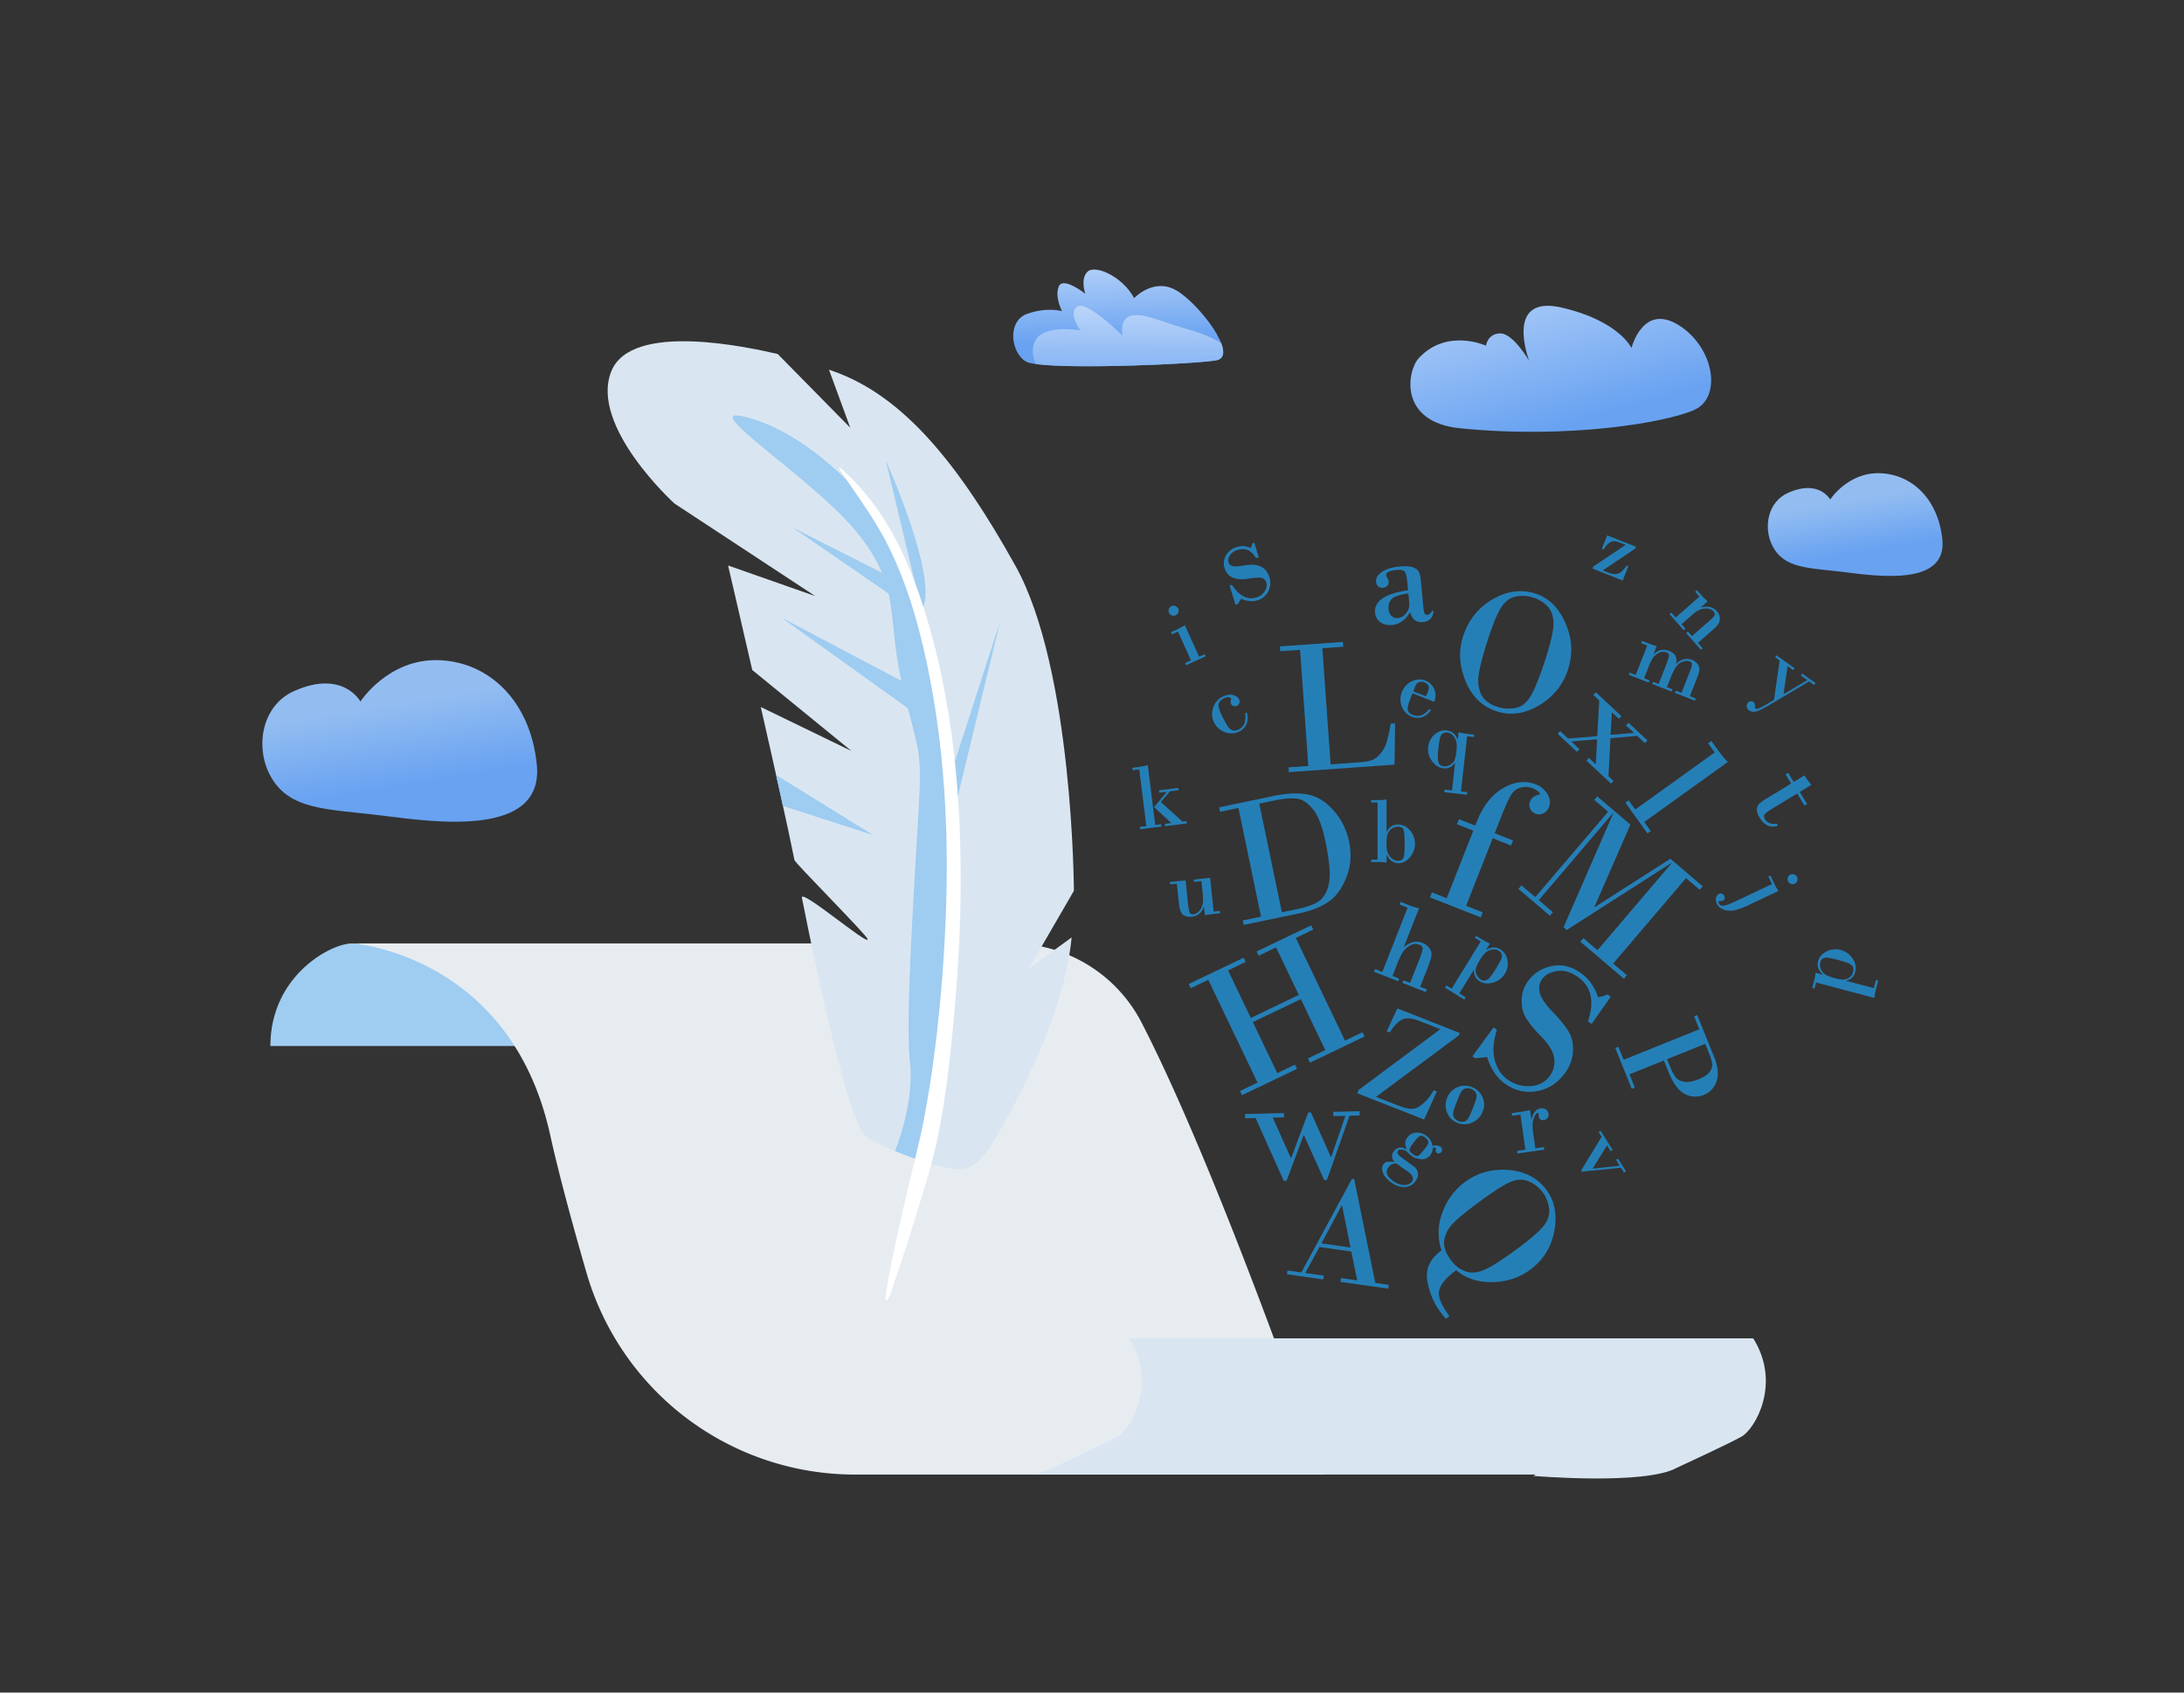 <svg id="_1" data-name=" 1" xmlns="http://www.w3.org/2000/svg" xmlns:xlink="http://www.w3.org/1999/xlink" viewBox="0 0 2709.67 2100"><rect x="0" y="0" width="2709.67" height="2100" fill="#333333" stroke="none"/><defs><style>.cls-1{fill:url(#_2_2);}.cls-2{fill:url(#_2_2-2);}.cls-3{fill:url(#_2_2-3);}.cls-4{fill:url(#_3_2);}.cls-5{fill:url(#_3_2-2);}.cls-6{fill:#9fccf1;}.cls-7{fill:#e7ecf1;}.cls-8{fill:#d9e6f1;}.cls-9{fill:#fff;}.cls-10{fill:#257fb7;}</style><linearGradient id="_2_2" x1="1387.26" y1="424.33" x2="1381.17" y2="230.3" gradientUnits="userSpaceOnUse"><stop offset="0" stop-color="#68a2f1"/><stop offset="1" stop-color="#fff"/></linearGradient><linearGradient id="_2_2-2" x1="1399.13" y1="503.55" x2="1400.14" y2="278.03" xlink:href="#_2_2"/><linearGradient id="_2_2-3" x1="1950.77" y1="525.73" x2="1841.88" y2="130.27" xlink:href="#_2_2"/><linearGradient id="_3_2" x1="938.78" y1="570.54" x2="927.96" y2="418.53" gradientTransform="matrix(0.74, -0.04, 0.06, 1.13, 1578.39, 78.72)" gradientUnits="userSpaceOnUse"><stop offset="0" stop-color="#68a2f1"/><stop offset="0.39" stop-color="#93bdf1"/></linearGradient><linearGradient id="_3_2-2" x1="-1524.14" y1="741.55" x2="-1541.15" y2="502.53" xlink:href="#_3_2"/></defs><path class="cls-1" d="M1272.92,448.58c-19.17-11.23-23.51-50.63,1.73-59.32s42.93-3.22,42.93-3.22-9.26-17.6-4-30.55,33,9,33,9-6.71-18.32,2.69-27.38,43.3,5.63,57.84,32.77c0,0,23.62-25.3,51.4-10.13s79.63,82.07,50.46,87.29S1292.08,459.81,1272.92,448.58Z"/><path class="cls-2" d="M1509,447.07c9.58-1.72,10.42-10.1,6.24-21.11-14.42-9.94-36.33-16.11-50.78-20.22-23.83-6.79-45.9-17.75-61-14.09s-10.85,24.7-10.85,24.7-45.31-45.06-56.54-35.67,4.56,29.23,4.56,29.23-41.36-7.3-54.14,9.78c-8.39,11.22-4.77,24.31-1.28,32C1331.91,458.17,1483,451.7,1509,447.07Z"/><path class="cls-3" d="M2082.18,403.07c-44.18-27-58,28.7-58,28.7s-15.47-33.9-87.06-50.23-39.87,66.12-39.87,66.12-19.88-34.09-35.78-34-17.85,15.22-17.85,15.22-48.36-22.24-83.35,15.47c-14.53,15.66-25.46,79.29,51.14,87,134.69,13.61,257-7.17,291.3-23.08S2126.36,430.06,2082.18,403.07Z"/><path class="cls-4" d="M2218.39,611.49c38.61-17.22,52.3,8.26,52.3,8.26s21.81-33.71,61.38-32.64,72.58,31.61,77.8,82.18c6,58-79.72,45.83-122.38,40.44s-73.85-3.53-88.58-32.72C2187.56,654.53,2193.2,622.71,2218.39,611.49Z"/><path class="cls-5" d="M364.93,857.38c60.71-27.07,82.24,13,82.24,13s34.29-53,96.5-51.32S657.79,868.74,666,948.27c9.42,91.23-125.34,72.06-192.42,63.57s-116.12-5.53-139.28-51.43C316.46,925.06,325.33,875,364.93,857.38Z"/><path class="cls-6" d="M555.8,1183.65s-92.87-11.86-117.92-13.11-102.44,38.69-102.44,127.31H763.53S615.79,1186.77,555.8,1183.65Z"/><path class="cls-7" d="M437.88,1170.54s195.23,13.73,244.62,237.14c10.74,48.59,27.49,110.35,45.18,171.53a346.69,346.69,0,0,0,333.09,250.31h580.58s-126.93-370.65-225.06-560.86a181.24,181.24,0,0,0-161.09-98.12Z"/><path class="cls-8" d="M2080.4,1821.1s63.88-29.47,80.34-38.67,49.82-65.49,14.49-121.93l-272.67,170.69S2041,1843,2080.4,1821.1Z"/><path class="cls-8" d="M2175.23,1660.5l-144.49,169H1278.89c11.12-2,20.56-4.72,27.2-8.42,0,0,63.89-29.47,80.34-38.67s49.82-65.49,14.49-121.93Z"/><path class="cls-8" d="M964.9,439.22l90,91.45-26.39-72,6.7,2.39c85,30.47,153.35,112.77,224.81,241.27s72.36,402.9,72.36,402.9l-55.88,96.42,53.09-38.59c-11.59,119.76-99.77,257.8-99.77,257.8s-14.64,24.82-32,29.22c-21.31,5.39-96.57-22.55-122.75-39.64-21.87-14.27-60.31-197.22-80.14-296.46-2.55-12.76,83.39,60.63,81.53,51.18-1-5-90.05-94.25-90.81-98.11-7.68-38.91-25-116.29-41.77-189.87l112.56,54.6L933.32,831.29c-16.42-71.48-30-129.68-30-129.68l108.23,38L836.8,624.73s-105.7-95.86-78.39-164C783.73,397.62,933,432,964.9,439.22Z"/><polygon class="cls-6" points="1136.78 760.08 983.01 654.26 1139.35 733.52 1136.78 760.08"/><polygon class="cls-6" points="1165.78 869.71 969.31 766.11 1172.16 911.53 1165.78 869.71"/><path class="cls-6" d="M1135.36,723.28l-36.55-152.6s63.48,140.74,46.74,182.29C1145.55,753,1135.25,747.28,1135.36,723.28Z"/><path class="cls-6" d="M1110.38,1428.12s24.75-59.26,18.52-111.47,6.81-238.77,10.94-313.75.28-66.17-20.17-152.09-.22-120.56-56.17-189.84-211-164.76-132.82-142.16,141.91,100.42,141.91,100.42,49.88,63.55,71.12,152.86,37.73,240,36.88,258.91-1.24,228.89-9.83,267.16-13.1,126.29-19.47,135.53S1142.46,1440.69,1110.38,1428.12Z"/><polygon class="cls-6" points="1181.08 1018.23 1240.99 770.5 1176.4 970.53 1181.08 1018.23"/><path class="cls-9" d="M1153.24,1452.75c16.26-57.94,23.45-119.32,29.24-179.07,5.92-61.18,9.49-122.82,9.46-184.29-.07-119.41-13.17-242.67-52.88-355.85-19.31-55.06-46.13-105.72-88.85-146.15-31.43-29.75,24.93,36.18,51.31,88.8s41.85,111,52.83,168.64c22.91,120.28,24.21,243,14.89,364.71-4.65,60.75-11.78,121.42-23.34,181.26-5.54,28.69-13.25,56.84-19.86,85.28-6.94,29.9-13.7,59.86-19.8,90-2.37,11.7-4.77,23.44-6.43,35.27-.23,1.7-2.34,12.24.3,11.69,3.45-.71,7.59-17,8.56-19.64,4.81-13.2,9.18-26.56,13.5-39.92,9-27.84,17.6-55.81,26-83.82C1149.89,1464,1151.59,1458.38,1153.24,1452.75Z"/><polygon class="cls-6" points="962.88 961.56 1061.53 1022.54 1083.65 1036.22 971.39 999.97 962.88 961.56"/><path class="cls-10" d="M1676.55,1552.8l-39.53-5.61-17.54,32.25,23,3.27-.67,4.73-45.1-6.41.68-4.73,17.16,2.44,62.77-116.12,2.88.41,26.11,128.74,16.7,2.37-.67,4.73-59.29-8.42.67-4.73,20.14,2.86Zm-37.09-10.09,36.09,5.13-10.46-52.32-.38,0Z"/><path class="cls-10" d="M1564.52,1137.28l-28-134.81-22.74,4.73-1.16-5.54,68.87-14.34q22.86-4.76,40.47-1.66t32.42,19.7a82.28,82.28,0,0,1,19.4,38.7q4.88,23.39-3.27,44.27t-22.41,30.6q-14.27,9.72-36.68,14.39l-68.43,14.24-1.16-5.55Zm-2.16-140.2,28.06,134.81,18.93-3.94q14.89-3.1,23.75-7.78t13.09-15.1q4.24-10.41,3.5-24.91t-5.45-37.11q-5.67-27.21-15.36-39.15t-20.37-13.07q-10.68-1.12-26.78,2.22Z"/><path class="cls-10" d="M1560.2,1343.18l-61.07-127.48-21.71,10.4-2.52-5.25,68.12-32.63,2.51,5.25-21.92,10.5,28.25,59,59.57-28.54-28.24-59-21.51,10.3-2.51-5.25,67.7-32.43,2.51,5.25-21.71,10.4,61.07,127.48,21.71-10.41L1693,1286l-67.7,32.43-2.52-5.24,21.51-10.3-30.32-63.28-59.57,28.54,30.31,63.28,21.92-10.5,2.51,5.24L1541,1358.82l-2.51-5.24Z"/><path class="cls-10" d="M1640.64,804.26l10.26,144.12,35-2.49q10.13-.72,15.83-2.65t10.94-8.14a40.81,40.81,0,0,0,7.74-14.46,194.76,194.76,0,0,0,5-22.81l5.46-.39-.67,51.26L1599.09,958l-.42-5.93,24.54-1.75L1613,806.23,1588.41,808,1588,802l78.17-5.56.42,5.93Z"/><path class="cls-10" d="M1981.69,988.09l41.14,35.07-44.58,102,.34.29,93.84-60,40.1,34.2-3.72,4.36-17-14.51-90.34,106,17,14.5-3.71,4.37-54-46,3.72-4.36L1982,1178.9l92-107.92-.34-.29-129.86,83.19-3.93-3.35,61.61-141.38-.34-.29-92,107.92,17.53,15-3.71,4.36-39.09-33.32,3.72-4.36,17.19,14.65,90.34-105.95L1978,992.45Z"/><path class="cls-10" d="M1857.49,882.75q-27.2-8.54-39-37.3t-3.67-54.7q9.78-31.17,36.63-46.93t53.19-7.48q24.8,7.78,37.42,36.35t3.7,57q-9.2,29.29-35.86,45.22T1857.49,882.75Zm44.83-141.27a42.55,42.55,0,0,0-22.31-1.21q-10.82,2.41-18.22,14.45t-17.61,44.56q-7.07,22.5-9.39,36.47t2.61,25.18q4.92,11.21,21.34,16.36a44.91,44.91,0,0,0,21.81,1q11.78-2.17,19.77-16.83t18.18-47.09q9.23-29.4,8.93-41.78t-7.16-20A39.56,39.56,0,0,0,1902.32,741.48Z"/><path class="cls-10" d="M2064.39,1315.74l-42.67,17.2,6.63,16.45-3.86,1.56-20.42-50.63,3.87-1.56,6.51,16.14,93.91-37.86-6.51-16.15,3.87-1.55,21.11,52.37q7.15,17.74,2.89,29.9t-15.78,16.8a27.35,27.35,0,0,1-23.47-1.06q-11.66-5.83-20.15-26.91Zm51.24-20.66-47.29,19.07,3.94,9.78a57.34,57.34,0,0,0,6.42,12.21q3.33,4.56,10.35,6t18.61-3.23q10.24-4.12,13.75-9.29t2.84-10a49.46,49.46,0,0,0-3.3-11.36Z"/><path class="cls-10" d="M1798.31,1632.9l-4.46,3.3a110,110,0,0,1-7.28-9.1q-11.92-16.08-15.74-38t17.61-37.76a69.54,69.54,0,0,1,1.12-47q8.78-23.55,27.57-37.48,24-17.76,54.55-15.22t47,24.66q15.22,20.55,9.8,50.71t-30.09,48.43q-20.11,14.89-47,15.33t-44.71-14.83q-19.07,14.11-21.17,25.63T1798.31,1632.9Zm116-153.12a41.91,41.91,0,0,0-18.08-14.17q-10.89-4.45-23.59,1.43t-40.52,26.49q-18.89,14-28.41,23.35t-11.7,21q-2.17,11.7,8.26,25.78,7.77,10.5,18.84,14t24.92-3.29q13.86-6.81,39.48-25.79,24.59-18.2,32.34-28.48t6-21.49A42.56,42.56,0,0,0,1914.33,1479.78Z"/><path class="cls-10" d="M1998.42,1236.75l-23.76,33.75-4.49-3.28q12.28-37-11.93-54.66-13.42-9.78-26.25-7.78t-18.64,10q-5.38,7.37-3,17t16.71,24.46q14.31,14.77,19.92,25.1t4.57,24.11a49.83,49.83,0,0,1-10,26q-13.77,18.87-35.23,22.43t-39.67-9.71q-14.84-10.85-21.55-32.62l-14.87,1.48-3.36-2.45,26.21-35.91,4.13,3q-6.74,21.08-2.8,37t16,24.74q12,8.74,27.75,8.14t24.58-12.66a28.81,28.81,0,0,0,5.54-22.16q-1.87-12-15.52-26t-19.42-23.57q-5.79-9.57-5.4-22.58a41.14,41.14,0,0,1,8.08-23.54q10.62-14.55,29.33-18.45t36.41,9q14.85,10.83,20.83,29.59a42.29,42.29,0,0,0,11.86-3.38Z"/><path class="cls-10" d="M1766.88,1389.05,1684,1356.44l1.62-4.11L1787,1276.88l-25.47-10q-13.95-5.49-21.67-2T1724.33,1281l-3.79-1.49,13.11-28.35,77.55,30.51-1.14,2.9-102.82,76.28,26.44,10.4q11.37,4.49,18,4.51t14.47-7.06a58,58,0,0,0,12.56-16l3.95,1.56Z"/><path class="cls-10" d="M1747,732.38l-.82-8.79q-1-10.79-3.09-14t-9.83-2.47q-14,1.3-13.47,6.65a6.64,6.64,0,0,0,1.48,3.3,8,8,0,0,1,1.57,4.24,6.53,6.53,0,0,1-1.82,5.61,8.27,8.27,0,0,1-5.09,2.34,7.38,7.38,0,0,1-6.08-1.82,8.21,8.21,0,0,1-2.59-5.37q-.65-6.9,7-12.35t22-6.79q11.55-1.08,17.14,1.09t7.22,6a39.69,39.69,0,0,1,2.29,11.09l3,31.73q.64,7,1.8,8.61a3.3,3.3,0,0,0,3.22,1.44c2.07-.2,3.95-1.79,5.64-4.79l2.07-.19q-1.07,12.79-13.48,13.95-12,1.13-15.6-12.45-8.79,14.73-22.33,16-9,.84-14.76-3.53a15.59,15.59,0,0,1-6.46-11.44Q1703.95,738.5,1747,732.38Zm1.25,13.27-.87-9.31q-15.9,2.1-20.59,6.75t-4,12.59q.54,5.77,3.9,8.68a9.49,9.49,0,0,0,7.32,2.53,14,14,0,0,0,8.87-4.26,18.06,18.06,0,0,0,4.83-7.37A26.55,26.55,0,0,0,1748.27,745.65Z"/><path class="cls-10" d="M1720.27,991.83l0,40.29h.23q4.29-9.06,14.1-9.06,8.42,0,14.67,7.12a24.41,24.41,0,0,1,6.26,16.59,25.65,25.65,0,0,1-6.12,16.74q-6.14,7.46-14.21,7.46-9.75,0-14.68-10.48h-.23v9.75a65.91,65.91,0,0,0-10.78-.69h-8.37v-2.92h8l0-71h-8V992.7h8A56.12,56.12,0,0,0,1720.27,991.83Zm14.26,76.16q5.73,0,7-4.53t1.22-17q0-12.74-1.3-16.77c-.86-2.69-3.24-4-7.14-4a12.32,12.32,0,0,0-8,2.78,14.67,14.67,0,0,0-4.78,6.54q-1.35,3.75-1.34,13.21,0,9.22,4.39,14.53T1734.53,1068Z"/><path class="cls-10" d="M1544.79,885.13l2.22-1.08q2.09,8.22-.54,14.35a18,18,0,0,1-9,9.23,21.58,21.58,0,0,1-17.88.7,23.59,23.59,0,0,1-13.27-11.94,23.92,23.92,0,0,1-1.2-18.22,22.51,22.51,0,0,1,12.18-14q6.54-3.18,12.28-1.86t7.75,5.44a6.1,6.1,0,0,1,.38,4.4,5.13,5.13,0,0,1-2.88,3.44,5.72,5.72,0,0,1-4.36.4,5.35,5.35,0,0,1-3.25-2.94,5.5,5.5,0,0,1-.27-3.76,5.33,5.33,0,0,0,.24-2.73c-.45-.93-1.48-1.43-3.1-1.52a11.22,11.22,0,0,0-5.46,1.35q-5.36,2.61-6.56,6.76t3.34,13.48q4.53,9.33,7.19,13.55a14.37,14.37,0,0,0,6,5.74q3.36,1.53,8.2-.83Q1547,900.13,1544.79,885.13Z"/><path class="cls-10" d="M2325.55,1238.15,2253.24,1219l-2,7.48-2.83-.75,1.64-6.2a126.08,126.08,0,0,0,2.62-12.59l9.09,2.4.06-.22q-8.64-7-6.06-16.78,2.07-7.81,10.6-11.93a24.37,24.37,0,0,1,17.34-1.78,25,25,0,0,1,14.85,10.65q5.43,8.17,3.17,16.7-2.29,8.7-11.2,10.73l-.06.23,34.36,9.08,2.66-10.08,2.83.75-2.67,10.08A78.09,78.09,0,0,0,2325.55,1238.15Zm-26.39-32.48q1.59-6-2.52-8.75t-17.91-6.37q-11.91-3.15-15.53-2c-2.41.74-4,2.56-4.76,5.44a12.36,12.36,0,0,0,1,9,15.31,15.31,0,0,0,6,6.56q3.75,2.17,12.83,4.58,8.66,2.3,14,0A12,12,0,0,0,2299.16,1205.67Z"/><path class="cls-10" d="M1779.43,870.77l-27-10.62q-6.59,15.63-5.89,20.13c.46,3,2.52,5.21,6.19,6.66q11.29,4.44,20.47-7.1l2.29.9q-4.89,7.26-11.28,9.11a18.77,18.77,0,0,1-12.43-.51,22,22,0,0,1-12.42-12.25,25,25,0,0,1,12.38-31.87,21,21,0,0,1,17-.72,18.93,18.93,0,0,1,10.51,10Q1782.59,861.67,1779.43,870.77Zm-26-13,15.52,6.1a59.6,59.6,0,0,0,2.7-5.59q3.36-8.53-4.38-11.57a9,9,0,0,0-6.83-.32,7.77,7.77,0,0,0-4.38,4.71Z"/><path class="cls-10" d="M1794.9,1114.45l33-83.84-20.35-8,2.46-6.25,20.35,8q11.79-32.86,33.56-45.9t41.61-5.21a28.12,28.12,0,0,1,14.44,12q4.88,8.3,1.79,16.14a13.9,13.9,0,0,1-6.94,7.74,11.88,11.88,0,0,1-10,.33,11.38,11.38,0,0,1-6.39-6.06,11,11,0,0,1-.15-9q2.85-7.23,12.82-8.83-2.37-4.75-9.49-7.56a24.41,24.41,0,0,0-14.63-.94q-7.77,1.76-12.42,9.62t-12,26.5l-8.11,20.59,22.8,9-2.46,6.25-22.8-9-33,83.84,20.59,8.1-2.46,6.25-63-24.79,2.46-6.25Z"/><path class="cls-10" d="M1777.6,1424.05a15.29,15.29,0,0,1-3,9,12.48,12.48,0,0,1-11.63,5.16q-7.07-.69-10-3l-2.23-1.54q-1.5-1.17-3.87-3.41c-1.58-1.49-2.43-2.28-2.54-2.37a9.09,9.09,0,0,0-5.06-1.52q-3.4-.22-4.74,1.48a3.24,3.24,0,0,0-.62,3.16q.55,1.66,5.15,5.27l15,10.82a12.64,12.64,0,0,1,5.15,8.7q.59,5.13-3.62,10.5a16.77,16.77,0,0,1-13.42,6.51q-8.51.24-17.63-6.9-7.07-5.53-9-11.63t1.07-9.92a7.62,7.62,0,0,1,4.4-2.91q2.58-.56,9.25.4-5.74-7.24-1-13.33,6.4-8.19,16.06-2.34l.14-.17q-4.29-8.58.82-15.1a14.3,14.3,0,0,1,11.18-5.58,18.83,18.83,0,0,1,12.74,4.18,17.73,17.73,0,0,1,7.06,12.4q6.4-1.85,10.16,1.08a4.55,4.55,0,0,1,1.74,2.95,4.4,4.4,0,0,1-1,3.52,3.92,3.92,0,0,1-2.79,1.63,3.75,3.75,0,0,1-2.73-.73,3.23,3.23,0,0,1-1.24-3.37q.38-2.12-.18-2.55C1780.55,1423.82,1779.33,1423.71,1777.6,1424.05Zm-44.83,19.67a10.66,10.66,0,0,0-10,4.41q-6.21,7.93,4.61,16.4,6.91,5.42,13.94,5.69t10.43-4.06a5.66,5.66,0,0,0,.88-5.77,11.89,11.89,0,0,0-4-5.38c-.74-.58-2.46-1.79-5.18-3.65s-4.72-3.26-6-4.21Zm35.63-32.24q-4.12-3.24-6.75-1.92t-6.45,6.22q-5.54,7.08-6.22,9.84t3.66,6.16c2.95,2.32,5.27,3,7,2.09s4.64-4.09,8.87-9.48q3.93-5,3.49-7.75C1771.66,1414.82,1770.48,1413.1,1768.4,1411.48Z"/><path class="cls-10" d="M1715,1206l31.4-79.79-10-4,1.29-3.28,9.66,3.8a68.22,68.22,0,0,0,13.32,4.12l-18.9,48,.26.1q11.22-9.63,22.82-5.07a20.37,20.37,0,0,1,8.19,6,11.93,11.93,0,0,1,3,9.17q-.53,5-4.43,14.91l-9.6,24.41,8.31,3.27-1.29,3.28-29.11-11.45,1.29-3.29,8.31,3.27,10.08-25.63a140.86,140.86,0,0,0,5.27-15.07q1.15-4.63-4.06-6.69a12.52,12.52,0,0,0-11.33,1.09,26,26,0,0,0-8.8,7.83q-3.1,4.54-7.55,15.88l-5.5,14,8.3,3.27-1.29,3.28-29.94-11.78,1.29-3.29Z"/><path class="cls-10" d="M1470,775.63l17.77,39.15,6.84-3.11,1.2,2.66-24.26,11-1.21-2.66,7.3-3.32-16.2-35.7-7.31,3.32-1.21-2.66,7.41-3.36A67.5,67.5,0,0,0,1470,775.63Zm-19.61-15.33a5.85,5.85,0,0,1-.11-4.73,6.17,6.17,0,0,1,8-3.65,5.85,5.85,0,0,1,3.51,3.22,6,6,0,0,1,.18,4.83,6.33,6.33,0,0,1-8,3.62A6,6,0,0,1,1450.38,760.3Z"/><path class="cls-10" d="M2206.56,1105.39l-37.35,17.69a80.67,80.67,0,0,1-17.1,6.26,24.66,24.66,0,0,1-13.3-.68q-6.29-2.16-8.71-7.29a11.21,11.21,0,0,1-1-7.38,6.56,6.56,0,0,1,3.54-4.85,4.66,4.66,0,0,1,3.8-.15,5.11,5.11,0,0,1,2.86,2.7,4.59,4.59,0,0,1,.33,3.52,3.57,3.57,0,0,1-1.79,2.25,6.13,6.13,0,0,1-2.58.36,6.36,6.36,0,0,0-2.33.25c-.89.42-1,1.27-.44,2.55,1.15,2.42,3.23,3.43,6.26,3s8.63-2.53,16.81-6.4l42.85-20.29-4.42-9.32,2.64-1.25,4.37,9.22A61.57,61.57,0,0,0,2206.56,1105.39Zm14.85-20.22a6.27,6.27,0,0,1,8.24,2.95,6.09,6.09,0,0,1,.24,4.74,5.89,5.89,0,0,1-3.16,3.56,6,6,0,0,1-4.83.25,6.09,6.09,0,0,1-3.49-3.23,6,6,0,0,1-.25-4.73A6.08,6.08,0,0,1,2221.41,1085.17Z"/><path class="cls-10" d="M1422.28,1025l-8.82-70.47-8.19,1-.36-2.9,7.56-1a84.12,84.12,0,0,0,11.56-2.31l9.28,74.22,7.34-.92.36,2.9-26.56,3.33-.36-2.9Zm31-3.88-21.46-19.67,16-19.16-9.56,1.19-.36-2.9,24-3,.36,2.9-10.81,1.35-11.16,13.24,26.84,24.31,5-.63.37,2.9-27,3.38-.36-2.9Z"/><path class="cls-10" d="M2028.85,1004.39l98.54-70.84-8.18-11.37,4.06-2.91,7.83,10.89q7.89,11,12.68,15.13L2040,1019.9l8.06,11.21L2044,1034l-27.38-38.1,4.05-2.91Z"/><path class="cls-10" d="M2029.38,837.42l14.36-36.48-7.52-3,1.07-2.72,4.69,1.84a106.81,106.81,0,0,0,13.5,4.52l-4.05,10.29.21.08q8.27-8.62,19.09-4.37,11.79,4.64,8.71,16l.22.09q8.94-9.1,19.71-4.87a14.34,14.34,0,0,1,7.14,5.58,10.56,10.56,0,0,1,1.87,7.14,52.77,52.77,0,0,1-3.32,10.71l-8.48,21.54,7.42,2.92-1.08,2.72-24.8-9.76,1.07-2.72,7,2.75,10.37-26.35c1.64-4.16,2.52-7.11,2.66-8.87s-.85-3-2.94-3.87q-4.32-1.7-10.81,1.39t-11.85,16.74l-5.46,13.87,6.88,2.7L2074,858.1l-24.16-9.5,1.07-2.72,6.94,2.72,8.12-20.64q4.74-12,4.77-14.69c0-1.76-1.08-3.07-3.29-3.94a10.86,10.86,0,0,0-9.49.88,19.7,19.7,0,0,0-7.28,6.13,67,67,0,0,0-5.57,11.73l-5.29,13.44,6.88,2.71-1.07,2.72-24.8-9.76,1.07-2.72Z"/><path class="cls-10" d="M2079,766.13l29.49-25.83-5.36-6.13,2.2-1.92,3.43,3.92a105.52,105.52,0,0,0,9.9,10l-8.4,7.36.15.17q12.72-3.3,19.83,4.81a12.87,12.87,0,0,1,1.85,15.25q-1.86,3.19-7.37,8l-18.11,15.87,5.89,6.72-2.2,1.93L2092,785.43l2.2-1.93,5,5.74,21.56-18.89q5-4.33,6.31-6.63t-1-4.91q-3.66-4.18-10.88-3.77t-14.46,6.76l-14.48,12.69,4.94,5.65-2.19,1.93-17.64-20.14,2.2-1.92Z"/><path class="cls-10" d="M1795.38,1362.27a23.2,23.2,0,0,1,12.53-13.21,22.7,22.7,0,0,1,18.28-.29,23,23,0,0,1,13.1,12.33,22.37,22.37,0,0,1,.26,18.06,23.75,23.75,0,0,1-13,13.58,22.9,22.9,0,0,1-18.24.49,22.42,22.42,0,0,1-12.75-12.5A23.26,23.26,0,0,1,1795.38,1362.27Zm32,12.59q3.86-9.81,4.43-13.22a9,9,0,0,0-1-6.16,10.74,10.74,0,0,0-5.65-4.35,10.89,10.89,0,0,0-7.07-.6,8.54,8.54,0,0,0-5,3.84q-1.82,2.91-5.68,12.73t-4.43,13.35a8.93,8.93,0,0,0,1.18,6.25,10.72,10.72,0,0,0,5.39,4.22,10.94,10.94,0,0,0,6.94.6,8.74,8.74,0,0,0,5.16-3.88Q1823.55,1384.63,1827.38,1374.86Z"/><path class="cls-10" d="M1828.55,1203.33l-18,29.2,7.91,4.86-1.71,2.79-24-14.74,1.71-2.79,6.59,4.06,36.08-58.69-7.22-4.45,1.53-2.49,5.52,3.4a107,107,0,0,0,11.57,6.24l-4.75,7.71.2.12q9.15-5.8,17.6-.61,6.93,4.26,8.66,13.22a23,23,0,0,1-3.15,16.88,24.35,24.35,0,0,1-14.72,11.09q-9.54,2.65-16.57-1.67-7.38-4.53-7.13-14Zm27-.86a108.29,108.29,0,0,0,7-12.55,8.4,8.4,0,0,0,.48-6,7.4,7.4,0,0,0-3.16-4,11.59,11.59,0,0,0-9.62-1.54,19,19,0,0,0-7.57,3.89,40,40,0,0,0-6.37,8.4,48.31,48.31,0,0,0-5,10,12,12,0,0,0,.52,8.09,13.3,13.3,0,0,0,5.55,6.67,6.94,6.94,0,0,0,7.8.12Q1849,1213.16,1855.6,1202.47Z"/><path class="cls-10" d="M1805.29,946.64l-.23,0q-5.64,7.61-14.24,6.65-8.21-.93-14.09-8.88a24.37,24.37,0,0,1-4.78-17.81,22.93,22.93,0,0,1,7.91-15.23q6.87-6,15-5.1,9.86,1.11,13.5,11.32l.23,0,1-9a121.23,121.23,0,0,0,13,2.21l6.43.72-.32,2.9-8.43-.94-7.69,68.46,7.75.87-.36,3.25-28-3.14.37-3.25,9.22,1Zm1.66-14.81a39.91,39.91,0,0,0,.12-10.57,19.22,19.22,0,0,0-3.58-7.72,11.51,11.51,0,0,0-8.5-4.68,7.33,7.33,0,0,0-5.07,1.28,8.81,8.81,0,0,0-3.3,5.45,127.39,127.39,0,0,0-2.06,13.73q-1.39,12.48.15,16.66a6.91,6.91,0,0,0,6.17,4.7,13.33,13.33,0,0,0,8.51-1.84,12,12,0,0,0,5.35-6.07A47.94,47.94,0,0,0,1807,931.83Z"/><path class="cls-10" d="M1892.56,1426.42l-6.15-43.55-10.32,1.46-.45-3.25,10.44-1.47a68.52,68.52,0,0,0,12.1-2.56l1.7,12,.26,0q2.74-12.66,11.48-13.89a8.39,8.39,0,0,1,6.47,1.45,7.76,7.76,0,0,1,3.12,5.31,6.79,6.79,0,0,1-1.18,5.2,6.67,6.67,0,0,1-4.61,2.56q-5.48.78-6.25-4.7l-.13-2.77c-.14-1-.65-1.4-1.54-1.28q-2.1.3-4.55,6.43t-.8,17.77l2.76,19.55,10.56-1.5.46,3.25-33.23,4.69-.46-3.25Z"/><path class="cls-10" d="M1556.18,673.4l5.59,18.12-3.32,1q-8.58-14.62-23-10.17a17.06,17.06,0,0,0-9.39,6.48q-3.15,4.56-1.85,8.77a6.8,6.8,0,0,0,4.69,4.71q3.58,1.15,15-.79,25.1-4.47,31,14.53a22.47,22.47,0,0,1-1.39,17.71,22.06,22.06,0,0,1-13.62,11.12q-9.15,2.82-20-2l-4.16,6.6-2.84.87-7.36-23.86,2.83-.87q14,20.74,30.44,15.67a18.84,18.84,0,0,0,10.1-7.46q3.87-5.53,2.22-10.88a8.22,8.22,0,0,0-5.1-5.78q-3.73-1.32-17.68.86-23.76,3.71-29-13.2a19,19,0,0,1,1.79-15.84,22.2,22.2,0,0,1,13.19-10.23,22.47,22.47,0,0,1,17.51,1.32,23.5,23.5,0,0,0,1.82-5.87Z"/><path class="cls-10" d="M2247.38,973.75l-14.44,8.78,9.14,15-3.23,2-9.14-15-31.35,19.08q-6.9,4.2-8.88,6.66t.45,6.45a11.63,11.63,0,0,0,5.59,4.62,14.49,14.49,0,0,0,8.88.46l1.65,2.73q-14.06,4.56-23-10.2-3.77-6.21-3.3-10.49a10.73,10.73,0,0,1,3.37-6.95,55,55,0,0,1,8.52-6.1l30.6-18.61-6.86-11.28,3.23-2,6.86,11.27,13.36-8.13A83.83,83.83,0,0,0,2247.38,973.75Z"/><path class="cls-10" d="M1501.38,1089.11l4.4,41.89,7.7-.81.3,2.91-7.69.81q-8.89.93-11.16,1.86l-1.11-10.6-.23,0q-4,11.13-15,12.29-6.33.67-10.52-2.26t-5.33-13.65l-2.65-25.19-8.27.87-.3-2.91,19.38-2,3.17,30.1q.73,7.06,1.88,9.69t4.67,2.24q5.25-.55,9.1-6.63t2.67-17.37l-1.8-17.16-9.12,1-.31-2.91Z"/><path class="cls-10" d="M2011.15,1448.82l-48.74,4.88-.79-1.27,25.5-42-3.68-5.87,2.48-1.55,14.93,23.85-2.48,1.55-4.59-7.34L1975.9,1450l33.7-3.64L2005,1439l2.48-1.55,9.88,15.79-2.47,1.55Z"/><path class="cls-10" d="M1674.34,1384.3l-28,79.59-3.53.08-25.25-56-21.33,57.11-3.42.08-35-78-13,.32-.13-5.29,48.25-1.19.13,5.29-14,.35,22.73,50.62,21.34-57,3.32-.08,25,55.86,17.84-51.62-15,.37-.13-5.29,32.69-.8.13,5.29Z"/><path class="cls-10" d="M1998.07,915.86l-2.41,47.2,6.25,5.83-3.1,3.32-30.52-28.5,3.09-3.31,8.53,8,1.64-31.11-32.16,2.62,10.28,9.6-3.1,3.32-24-22.42,3.09-3.31,9.9,9.23,36.11-2.95,2.51-44.3-7.35-6.87,3.09-3.31,31.7,29.58-3.1,3.32-8.65-8.08-1.69,28,29.15-2.39-10-9.3,3.1-3.32,23.56,22-3.1,3.32-9.7-9Z"/><path class="cls-10" d="M2217.89,826.45l-5.11,34.84,29.58-17.42-8.13-5.79,1.7-2.38,16.53,11.77-1.7,2.38-6.21-4.42-49.17,29.23q-10.58,6.26-16,7.89a10.36,10.36,0,0,1-9.48-1.26,6,6,0,0,1-2.75-4.39,6.64,6.64,0,0,1,1.19-4.6,5,5,0,0,1,3.36-2.19,4.95,4.95,0,0,1,5.7,5.48c-.15,2,.05,3.19.61,3.59q1.26.9,4.33-.36a98.86,98.86,0,0,0,10.74-5.79l7.93-4.7,7-48.9-5.56-3.95,1.7-2.39,22.46,16-1.7,2.38Z"/><path class="cls-10" d="M1987.39,680.93l6.57-16.7,35.79,14.08-.9,2.3-40.31,27.13,7.31,2.88q6.62,2.6,11.61,1.09t10.82-10.19l2,.8-7,17.92-37.44-14.74,1.07-2.72,40-26.75-7.31-2.87a23.49,23.49,0,0,0-6.36-1.67,10.46,10.46,0,0,0-6.36,1.93q-3.59,2.19-7.3,8.37Z"/></svg>